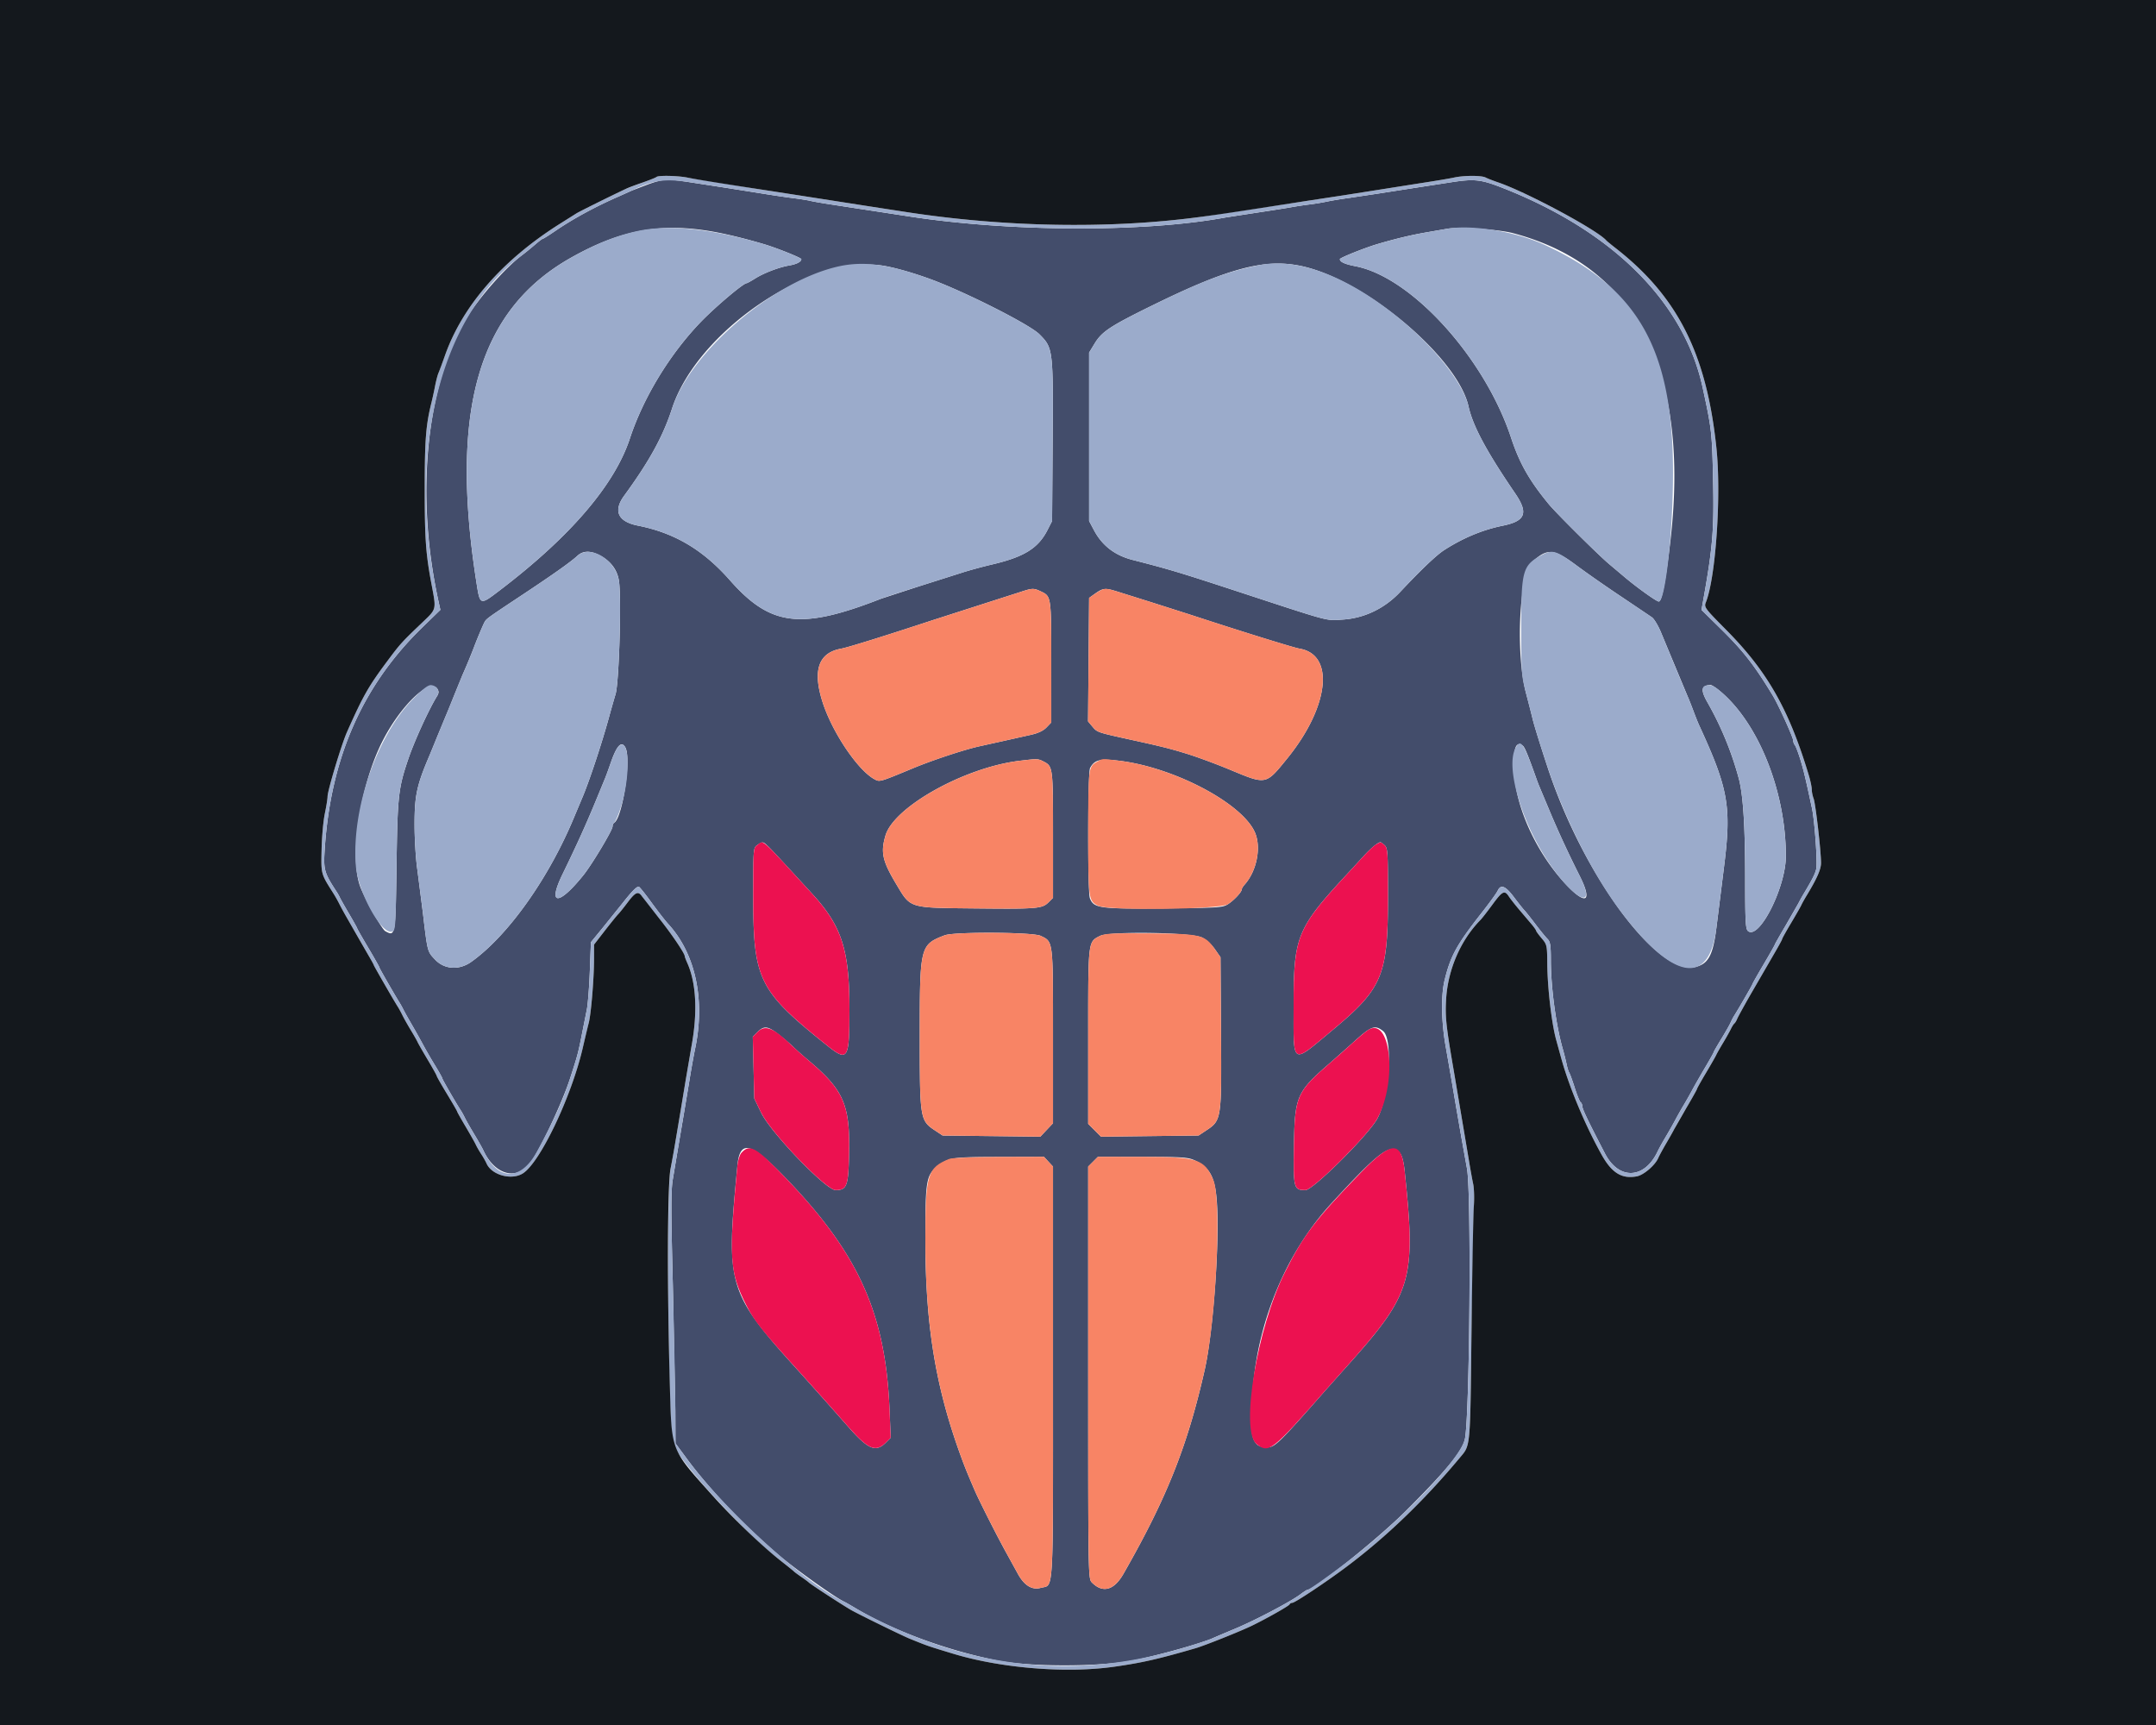 <svg xmlns="http://www.w3.org/2000/svg" width="400" height="320" fill-rule="evenodd" xmlns:v="https://vecta.io/nano"><path d="M120.343 34.163l-3.09 1.176-2.403 1.078c-4.272 1.855-8.528 4.163-11.758 6.375-1.205.825-2.279 1.5-2.385 1.5s-.772.502-1.478 1.116a53.6 53.6 0 0 1-2.429 1.974c-3.027 2.27-7.941 7.845-10.194 11.564-7.577 12.513-9.594 32.967-5.208 52.814l.303 1.373-3.356 3.262c-11.189 10.876-17.089 24.404-18.126 41.561-.206 3.422-.016 4.05 2.279 7.538.186.283.444.746.572 1.03s.9 1.648 1.715 3.032 1.481 2.581 1.481 2.657.927 1.701 2.06 3.609 2.06 3.549 2.06 3.647c0 .149 2.73 4.908 3.801 6.625.177.284.473.824.659 1.202s.878 1.614 1.538 2.747 1.597 2.803 2.081 3.711a93.85 93.85 0 0 0 2.237 3.868c.747 1.22 1.358 2.312 1.358 2.426 0 .184 2.556 4.608 3.444 5.961.186.283.526.901.755 1.373s1.014 1.848 1.743 3.057 1.474 2.522 1.655 2.918c1.959 4.28 5.712 5.608 8.276 2.93 1.61-1.683 6.182-11.166 7.852-16.287 1.414-4.335 1.502-4.676 2.367-9.099l.72-3.605c.193-.944.443-4.145.556-7.113l.205-5.397 2.093-2.554 3.809-4.732c1.681-2.136 2.532-3.004 2.966-3.026.119-.006 1.173 1.305 2.341 2.913s2.584 3.423 3.145 4.034c5.036 5.482 6.878 14.011 4.983 23.085-.276 1.322-.761 4.026-1.077 6.009l-1.031 6.18-1.02 6.009-1.007 6.008c-.362 2.103-.362 5.727-.002 19.743l.465 23.232.024 6.065 2.115 2.862c4.201 5.687 10.542 12.34 16.962 17.798 3.033 2.578 10.417 7.851 12.177 8.694.278.133 1.278.704 2.222 1.269 6.833 4.088 16.708 7.734 26.095 9.634 6.172 1.25 19.133 1.239 25.475-.021 4.536-.901 12.644-3.173 14.696-4.118.378-.174 2.232-.961 4.121-1.748 3.701-1.544 10.307-5.022 12.08-6.361.601-.454 1.172-.825 1.27-.825 1.264 0 13.128-9.492 18.238-14.593 7.521-7.506 10.415-11.013 10.988-13.315.908-3.646 1.245-45.933.401-50.276l-1.066-5.937-.921-5.321-.847-4.979-1.045-6.009c-.874-4.712-.98-9.755-.268-12.674 1.108-4.539 2.245-6.597 6.961-12.602 1.392-1.772 2.691-3.569 2.888-3.994.577-1.246 1.44-.904 3.023 1.202.816 1.086 1.682 2.176 1.924 2.423s1.166 1.405 2.052 2.575 1.893 2.403 2.237 2.74c.519.511.626 1.179.628 3.949.004 5.076.946 12.056 2.234 16.553.243.85.553 2.086.687 2.747s.353 1.356.483 1.545.594 1.466 1.031 2.837.929 2.578 1.096 2.681.307.449.311.768c.006.498 1.174 2.927 4.209 8.754 2.585 4.964 7.343 4.746 9.778-.448.222-.472.864-1.631 1.428-2.575a95.09 95.09 0 0 0 1.851-3.262c.454-.849 1.152-2.086 1.553-2.746s1.101-1.897 1.558-2.747 1.542-2.747 2.412-4.216 1.581-2.741 1.581-2.827.631-1.186 1.402-2.446 1.543-2.614 1.716-3.01.46-.952.639-1.235c.89-1.41 3.453-5.844 3.453-5.975 0-.082.927-1.72 2.06-3.639s2.06-3.552 2.06-3.629.89-1.648 1.978-3.491l2.417-4.21c.242-.472.626-1.171.855-1.552 1.758-2.935 2.249-3.903 2.448-4.826.25-1.16-.297-8.915-.792-11.224-1.219-5.693-1.581-7.203-2.198-9.179-.383-1.228-.826-2.379-.985-2.558s-.289-.536-.289-.792c0-.616-2.756-6.681-3.861-8.496-3.384-5.56-5.413-8.16-9.504-12.189l-3.662-3.605.247-1.373c1.841-10.246 2.106-13.436 1.899-22.833-.193-8.739-.26-9.328-1.925-16.995-3.439-15.839-16.59-28.992-37.036-37.044-4.107-1.617-5.299-1.749-9.677-1.07l-6.696 1.032-6.523 1.019-5.837.874c-1.322.179-3.099.475-3.949.656a43.63 43.63 0 0 1-3.262.536c-.944.113-2.489.347-3.433.52s-3.88.636-6.524 1.029l-5.665.874c-15.304 2.822-40.691 2.671-59.571-.354l-13.219-2.024c-1.794-.269-3.648-.588-4.12-.708s-1.94-.354-3.262-.521-3.948-.556-5.836-.866l-6.524-1.035-6.524-1.003c-4.527-.698-5.072-.676-7.897.316m12.383 8.891c2.476.459 5.729 1.268 9.012 2.239 2.344.694 6.932 2.533 6.932 2.779 0 .485-.862.938-2.232 1.174-1.923.331-4.727 1.402-6.343 2.422-.753.475-1.458.864-1.568.864-.615 0-5.917 4.488-8.57 7.254-5.743 5.989-10.602 13.986-13.097 21.559-2.841 8.623-11.051 18.207-24.119 28.154-3.75 2.855-3.676 2.883-4.382-1.658-4.953-31.897.456-50.384 17.564-60.025 9.314-5.249 16.906-6.598 26.803-4.762m147.942.189c22.966 6.042 32.976 25.77 29.192 57.53-.88 7.387-1.549 10.815-2.11 10.815-.443 0-4.395-2.848-6.634-4.781l-2.575-2.169c-1.875-1.559-9.804-9.422-11.168-11.076-3.638-4.411-5.457-7.61-7.027-12.36-4.905-14.842-18.463-29.789-28.851-31.807-1.999-.388-2.911-.803-2.911-1.323 0-.246 4.587-2.085 6.931-2.779 3.315-.981 6.265-1.689 9.034-2.168l3.949-.688c2.115-.38 9.53.111 12.17.806M163.605 49.25c2.029.288 5.583 1.283 8.927 2.498 6.357 2.309 18.474 8.428 20.298 10.25 2.544 2.541 2.576 2.802 2.463 19.763l-.1 14.891-.857 1.679c-1.722 3.372-4.332 4.99-10.302 6.389-1.794.42-4.343 1.117-5.665 1.55l-8.069 2.561-6.867 2.245c-14.85 5.798-20.485 5.108-28.006-3.429-4.993-5.665-10.26-8.79-17.108-10.148-3.67-.727-4.584-2.716-2.536-5.516 4.675-6.389 7.226-11.03 8.897-16.187 4.62-14.25 25.458-28.462 38.925-26.546m77.768.088c11.768 2.465 29.068 16.96 31.076 26.038.807 3.648 3.334 8.362 8.644 16.13 2.514 3.679 1.951 5.153-2.299 6.017-3.735.759-7.374 2.276-10.874 4.534-1.429.922-4.277 3.632-8.142 7.748-2.879 3.066-6.654 4.88-10.676 5.131-3.212.2-1.849.566-19.574-5.246-10.691-3.506-12.715-4.114-19.371-5.814-3.319-.848-5.664-2.646-7.185-5.507l-.912-1.717V81.03 65.408l1.049-1.717c1.332-2.178 2.884-3.201 10.625-7.005 14.165-6.959 20.921-8.756 27.639-7.348m-130.168 53.646c2.13 1.086 3.383 2.783 3.653 4.945.452 3.617-.019 18.751-.648 20.826-.315 1.039-.822 2.816-1.128 3.949-1.335 4.953-3.844 12.519-5.122 15.451l-1.369 3.259c-4.719 11.446-12.344 22.192-19.18 27.033-2.235 1.584-4.984 1.399-6.709-.451-1.429-1.532-1.369-1.3-2.253-8.726l-1.046-8.132c-.271-1.924-.493-5.595-.493-8.159 0-5.366.417-7.314 2.727-12.721.162-.378.859-2.078 1.549-3.777l1.563-3.777c.169-.378.861-2.077 1.538-3.777l1.543-3.777a108.54 108.54 0 0 0 2.067-4.978c.636-1.692 1.69-4.2 2.013-4.79.325-.595.551-.757 6.914-4.975 5.823-3.859 9.071-6.16 10.283-7.284 1.058-.981 2.361-1.025 4.098-.139m181.3 1.922c1.917 1.423 5.682 4.047 8.366 5.831l5.626 3.792c.41.302 1.17 1.579 1.689 2.838l4.955 11.903c.174.378.634 1.537 1.022 2.575s.848 2.198 1.022 2.576c5.523 11.972 6.085 15.184 4.651 26.558l-1.409 11.257c-.631 5.088-1.561 6.711-4.122 7.191-7.011 1.316-20.624-17.215-27.135-36.938-1.374-4.162-2.618-8.189-2.864-9.27-.151-.661-.679-2.725-1.174-4.587-1.999-7.516-1.27-22.219 1.212-24.47 2.765-2.507 3.923-2.402 8.161.744m-99.326 4.838c1.847.877 1.86.971 1.862 13.053l.002 11.221-.885.922c-.58.606-1.558 1.074-2.843 1.361l-4.877 1.092-4.635 1.027c-2.799.609-8.686 2.549-12.363 4.074-6.317 2.62-6.21 2.589-7.192 2.064-3.072-1.644-7.795-8.631-9.609-14.216-1.935-5.953-.808-9.258 3.413-10.008 1.208-.215 7.958-2.317 16.995-5.292l8.584-2.758 7.554-2.424c2.381-.79 2.562-.795 3.994-.116m14.404.087l6.151 1.932 7.039 2.245c9.145 3.003 19.221 6.137 20.308 6.317 6.617 1.098 5.532 10.793-2.283 20.403-3.997 4.916-3.823 4.883-10.643 2.044-2.455-1.022-6.009-2.337-7.897-2.922-3.046-.943-4.722-1.366-9.958-2.513-6.736-1.476-6.716-1.469-7.582-2.498l-.856-1.017.099-11.454.099-11.454.847-.607c1.795-1.288 2.046-1.313 4.676-.476M81.164 127.81c.278.444.262.782-.062 1.301-1.496 2.396-4.186 8.266-5.343 11.662-1.852 5.435-2.012 6.884-2.191 19.798-.182 13.091-.204 13.216-2.099 12.156-.604-.338-3.593-5.622-4.575-8.086-2.136-5.365-.158-18.73 3.997-27.003 3.384-6.736 8.902-12.015 10.273-9.828m238.872 1.203c6.695 6.274 11.309 18.465 11.29 29.826-.01 5.795-4.965 15.582-7.024 13.873-.448-.371-.525-1.809-.525-9.75-.001-9.661-.367-15.447-1.173-18.514a60.18 60.18 0 0 0-5.777-14.077c-1.369-2.378-1.239-3.226.507-3.305.327-.015 1.543.861 2.702 1.947m-203.997 9.677c1.114 2.08-.526 12.987-2.097 13.959-.162.1-.294.402-.294.672 0 .673-3.809 7.034-5.397 9.014-4.618 5.756-6.731 5.689-3.903-.123 2.716-5.581 4.497-9.52 6.356-14.057l1.556-3.777c.16-.378.64-1.691 1.066-2.919 1.116-3.212 1.996-4.11 2.713-2.769m166.458-.376c.369.234.953 1.649 2.643 6.407.134.378.377.996.539 1.373l1.729 4.121c1.669 3.995 3.534 8.031 5.691 12.317 2.279 4.528 1.292 5.473-2.107 2.017-5.559-5.65-9.694-14.315-10.031-21.02-.236-4.703.17-6.082 1.536-5.215m-88.842 2.977c1.681.869 1.71 1.097 1.71 13.552v11.712l-.82.82c-1.192 1.192-2.074 1.266-13.607 1.146-12.505-.13-11.939.046-14.706-4.584-2.527-4.228-2.875-5.831-1.948-8.954 1.582-5.327 14.727-12.641 24.901-13.854 3.34-.398 3.389-.397 4.47.162m14.079-.157c10.225 1.269 22.793 7.935 25.103 13.315 1.2 2.793.312 7.185-1.961 9.698-.269.298-.495.685-.502.859-.019.496-1.43 2.003-2.563 2.738-.956.62-1.813.675-11.928.772-11.916.113-12.972-.033-13.68-1.896-.442-1.164-.408-23.314.037-24.147.824-1.539 1.858-1.791 5.494-1.339m-65.209 15.88c.711.683 2.241 2.332 8.147 8.776 5.517 6.022 6.925 10.382 6.925 21.451 0 9.335-.286 9.796-4.15 6.706-12.731-10.183-13.705-12.159-13.705-27.794 0-8.767.009-8.866.764-9.395.983-.689 1.043-.682 2.019.256m114.358-.223c.577.523.628 1.282.628 9.461 0 14.745-.975 17.088-10.361 24.897-7.649 6.364-7.15 6.677-7.15-4.48 0-13.181.53-14.44 10.644-25.3l2.219-2.42c1.471-1.613 2.737-2.671 3.247-2.714.08-.006.427.244.773.556m-63.812 16.811c2.349 1.12 2.294.673 2.294 18.615v16.146l-1.176 1.247-1.177 1.247-9.064-.106-9.064-.107-1.348-.893c-2.859-1.894-2.892-2.1-2.892-17.785 0-16.431.07-16.714 4.618-18.463 1.758-.677 16.352-.596 17.809.099m29.927.304c.752.377 1.833 1.356 2.403 2.175l1.037 1.488.097 14.088c.11 16.071.096 16.165-2.774 18.065l-1.391.922-9.053.106-9.052.107-1.188-1.188-1.189-1.188v-16.205c0-17.913-.045-17.525 2.198-18.663 1.756-.891 17.026-.655 18.912.293m-78.652 17.883c.887.677 2.117 1.72 2.732 2.318s1.882 1.726 2.815 2.508c6.624 5.553 7.822 8.269 7.641 17.308-.123 6.098-.399 6.85-2.514 6.85-1.768 0-12.007-10.646-13.797-14.345l-1.283-2.651-.138-5.728-.138-5.727.882-.882c1.178-1.178 1.885-1.113 3.8.349m112.26-.519c1.87 1.471 1.186 12.023-1.051 16.207-1.613 3.016-11.939 13.296-13.355 13.296-2.18 0-2.261-.311-2.138-8.204.144-9.251.485-10.026 6.815-15.487l4.093-3.634c3.418-3.13 4.094-3.391 5.636-2.178m-110.74 27.357c13.487 14.04 18.441 25.109 19.172 42.839l.217 5.242-.895.895c-1.863 1.863-3.236 1.313-6.813-2.728l-4.242-4.798-4.292-4.802c-14.191-15.65-14.389-16.285-12.2-39.099.468-4.869 2.567-4.301 9.053 2.451m113.857-4.743c.393.435.699 1.592.884 3.347 2.137 20.302 1.412 22.716-10.956 36.495l-3.674 4.12c-8.694 9.907-9.456 10.652-10.9 10.652-2.904 0-3.376-1.949-2.647-10.922 1.053-12.939 6.328-25.359 14.598-34.362 8.952-9.747 10.973-11.233 12.695-9.33m-65.2 1.617l.842.908v38.195c0 42.536.188 39.263-2.294 39.962-1.571.443-3.041-.453-4.199-2.56l-2.262-4.109c-1.77-3.214-4.992-9.589-5.812-11.504-1.463-3.411-1.855-4.389-2.689-6.693-4.595-12.698-6.44-24.172-6.428-39.981.009-10.988.149-11.76 2.455-13.519 1.938-1.478 2.542-1.563 11.202-1.586l8.343-.022.842.909m27.108-.26c3.109 1.435 4.013 3.448 4.221 9.403.284 8.154-.901 23.078-2.337 29.433-3.213 14.213-7.047 23.84-15.091 37.895-1.744 3.046-3.822 3.617-5.835 1.604-.697-.697-.701-.909-.701-38.937v-38.236l.906-.906.905-.905 8.279.008c7.315.006 8.44.081 9.653.641" fill="#434d6b"/><path d="M121.792 32.829c-.116.116-1.262.576-2.546 1.022l-3.023 1.134c-2.724 1.276-8.706 4.24-9.262 4.589l-3.091 1.945c-10.635 6.698-18.042 15.182-21.306 24.404l-1.211 3.262c-.165.377-.448 1.459-.63 2.403a72.29 72.29 0 0 1-.672 3.09c-1.043 4.193-1.253 6.895-1.253 16.137 0 9.199.201 11.962 1.284 17.683.877 4.638.923 4.445-1.643 6.895-3.93 3.751-4.177 4.023-6.602 7.277-3.492 4.684-4.474 6.413-7.458 13.124-1.017 2.288-3.606 10.881-3.607 11.971 0 .403-.229 1.829-.508 3.168s-.55 4.353-.6 6.695c-.099 4.567-.137 4.425 2.151 8.037.359.567.882 1.494 1.162 2.06s.958 1.803 1.507 2.747l1.954 3.416 1.937 3.362c.54.916.981 1.722.981 1.793 0 .128 3.821 6.755 4.461 7.738.185.283.563.979.84 1.545s.973 1.803 1.546 2.747 1.143 1.948 1.268 2.232.977 1.772 1.893 3.309 1.666 2.884 1.666 2.992.85 1.6 1.888 3.312 1.889 3.182 1.889 3.264.712 1.352 1.583 2.821 1.722 2.98 1.893 3.358.615 1.15.987 1.716.823 1.36 1.001 1.762c.952 2.147 4.603 3.155 6.709 1.853 3.193-1.973 9.048-14.234 11.154-23.357l1.094-4.57c.432-1.664.974-8.157.981-11.766l.006-2.774 1.974-2.545c1.086-1.4 2.206-2.783 2.489-3.074s1.056-1.252 1.717-2.135c1.484-1.983 2.001-2.215 2.702-1.213.3.43 1.717 2.248 3.149 4.042 2.343 2.938 4.793 6.555 4.793 7.078 0 .11.217.687.483 1.283 1.663 3.724 1.93 9.191.756 15.502l-1.059 6.18-.994 6.009-.896 5.322a171.21 171.21 0 0 1-.921 5.107c-.79 3.988-.441 47.549.407 50.858.48 1.871 5.017 7.441 11.327 13.906 3.716 3.807 5.783 5.702 8.798 8.064 1.201.941 2.262 1.798 2.356 1.904s.713.565 1.374 1.019 1.278.91 1.373 1.014c.283.31 5.547 3.749 7.725 5.046 1.171.698 9.539 4.802 10.987 5.389 3.46 1.402 3.217 1.318 8.069 2.792 8.879 2.697 21.001 3.679 29.871 2.419 5.19-.737 8.168-1.413 15.108-3.431 1.703-.495 8.354-3.154 10.489-4.193 2.739-1.333 6.853-3.661 6.964-3.941.063-.158.29-.288.504-.288.477 0 6.298-3.87 10.025-6.667 7.436-5.577 14.366-12.241 21.012-20.203 2.054-2.461 1.952-1.37 2.211-23.602l.43-23.118c.106-1.478.051-3.332-.123-4.12s-.553-2.899-.844-4.693l-2.755-16.309c-1.434-8.3-1.616-10.004-1.416-13.31.33-5.474 2.704-10.934 6.378-14.67.283-.288 1.279-1.565 2.212-2.838 1.853-2.527 2.249-2.723 3.047-1.505.292.445 1.172 1.565 1.955 2.489l2.256 2.659c.457.538.837 1.079.844 1.201s.472.757 1.031 1.411c.974 1.141 1.017 1.329 1.04 4.635.032 4.523.814 11.213 1.667 14.262l.899 3.262c1.455 5.327 4.467 12.532 7.523 17.996 1.898 3.393 3.746 4.525 6.532 4.002 1.268-.237 3.394-2.06 3.972-3.403.175-.408.86-1.668 1.523-2.801s1.314-2.292 1.447-2.575 1.137-2.034 2.232-3.891 1.992-3.457 1.992-3.557.749-1.439 1.666-2.976 1.767-3.027 1.892-3.31.694-1.287 1.265-2.232 1.222-2.103 1.447-2.575.522-.94.658-1.039.371-.486.522-.859 1.25-2.376 2.442-4.454l4.332-7.48c.863-1.47 1.57-2.762 1.57-2.87s.749-1.456 1.666-2.993 1.767-3.026 1.891-3.309.554-1.056.955-1.717c1.947-3.206 2.698-4.906 2.697-6.102-.001-2.201-1.01-10.969-1.371-11.92-.19-.499-.345-1.265-.345-1.703s-.249-1.626-.554-2.639c-3.669-12.195-7.681-19.254-15.324-26.964-4.021-4.057-4.131-4.207-3.759-5.151 1.829-4.639 2.862-19.816 1.946-28.587-1.823-17.467-7.202-28.126-18.717-37.097-.842-.656-1.609-1.284-1.703-1.396-1.615-1.911-14.703-8.941-20.086-10.788-.944-.324-1.985-.73-2.313-.902-.773-.406-4.023-.402-5.861.007-.792.176-3.603.648-6.247 1.049l-7.725 1.219-6.524 1.026-6.867 1.043-20.257 3.038c-16.692 2.186-35.932 1.826-54.249-1.014l-6.695-1.032-12.876-2.008-6.867-1.064-13.846-2.237c-1.836-.377-5.492-.458-5.821-.129m6.448 1.018l6.524 1.003 6.524 1.035c1.888.31 4.515.699 5.836.866s2.79.401 3.262.521 2.326.439 4.12.708l13.219 2.024c18.88 3.025 44.267 3.176 59.571.354.472-.087 3.022-.48 5.665-.874l6.524-1.029c.944-.173 2.489-.407 3.433-.52a43.63 43.63 0 0 0 3.262-.536c.85-.181 2.627-.477 3.949-.656l5.837-.874 6.523-1.019 6.696-1.032c4.378-.679 5.57-.547 9.677 1.07 20.446 8.052 33.597 21.205 37.036 37.044 1.665 7.667 1.732 8.256 1.925 16.995.207 9.397-.058 12.587-1.899 22.833l-.247 1.373 3.662 3.605c4.091 4.029 6.12 6.629 9.504 12.189 1.105 1.815 3.861 7.88 3.861 8.496 0 .256.13.612.289.792s.602 1.33.985 2.558c.617 1.976.979 3.486 2.198 9.179.495 2.309 1.042 10.064.792 11.224-.199.923-.69 1.891-2.448 4.826-.229.381-.613 1.08-.855 1.552s-1.33 2.366-2.417 4.21-1.978 3.414-1.978 3.491-.927 1.71-2.06 3.629-2.06 3.557-2.06 3.639c0 .131-2.563 4.565-3.453 5.975-.179.283-.467.839-.639 1.235s-.945 1.75-1.716 3.01-1.402 2.361-1.402 2.446-.712 1.358-1.581 2.827-1.955 3.366-2.412 4.216-1.158 2.086-1.558 2.747-1.099 1.897-1.553 2.746a95.09 95.09 0 0 1-1.851 3.262c-.564.944-1.206 2.103-1.428 2.575-2.435 5.194-7.193 5.412-9.778.448-3.035-5.827-4.203-8.256-4.209-8.754-.004-.319-.144-.665-.311-.768s-.66-1.309-1.096-2.681-.9-2.648-1.031-2.837-.348-.884-.483-1.545-.444-1.897-.687-2.747c-1.288-4.497-2.23-11.477-2.234-16.553-.002-2.77-.109-3.438-.628-3.949-.344-.337-1.351-1.571-2.237-2.74s-1.81-2.329-2.052-2.575-1.108-1.337-1.924-2.423c-1.583-2.106-2.446-2.448-3.023-1.202-.197.425-1.496 2.222-2.888 3.994-4.716 6.005-5.853 8.063-6.961 12.602-.712 2.919-.606 7.962.268 12.674l1.045 6.009.847 4.979.921 5.321 1.066 5.937c.844 4.343.507 46.63-.401 50.276-.938 3.768-12.036 15.294-21.987 22.835-3.863 2.927-6.925 5.073-7.239 5.073-.098 0-.669.371-1.27.825-1.773 1.339-8.379 4.817-12.08 6.361l-4.121 1.748c-.769.354-3.844 1.347-6.695 2.161-18.604 5.311-36.557 3.634-54.706-5.111-1.731-.835-3.921-1.98-4.865-2.545s-1.944-1.136-2.222-1.269c-7.338-3.517-22.04-16.882-29.139-26.492l-2.115-2.862-.024-6.065c-.012-3.336-.222-13.79-.465-23.232-.36-14.016-.36-17.64.002-19.743l1.007-6.008 1.02-6.009 1.031-6.18c.316-1.983.801-4.687 1.077-6.009 1.895-9.074.053-17.603-4.983-23.085-.561-.611-1.977-2.426-3.145-4.034s-2.222-2.919-2.341-2.913c-.434.022-1.285.89-2.966 3.026l-3.809 4.732-2.093 2.554-.205 5.397c-.113 2.968-.363 6.169-.556 7.113l-.72 3.605c-.865 4.423-.953 4.764-2.367 9.099-1.358 4.165-2.893 7.567-6.09 13.499-3.071 5.697-7.393 5.636-10.038-.142-.181-.396-.926-1.709-1.655-2.918s-1.513-2.585-1.743-3.057-.569-1.09-.755-1.373c-.888-1.353-3.444-5.777-3.444-5.961 0-.114-.611-1.206-1.358-2.426a93.85 93.85 0 0 1-2.237-3.868c-.484-.908-1.421-2.578-2.081-3.711s-1.352-2.369-1.538-2.747-.482-.918-.659-1.202c-1.071-1.717-3.801-6.476-3.801-6.625 0-.098-.927-1.739-2.06-3.647s-2.06-3.532-2.06-3.609-.667-1.272-1.481-2.657-1.587-2.749-1.715-3.032-.386-.747-.572-1.03c-2.295-3.488-2.485-4.116-2.279-7.538 1.037-17.157 6.937-30.685 18.126-41.561l3.356-3.262-.303-1.373c-6.091-27.562-.057-52.786 15.402-64.378a53.6 53.6 0 0 0 2.429-1.974c.706-.614 1.371-1.116 1.478-1.116s1.18-.675 2.385-1.5c3.23-2.212 7.486-4.52 11.758-6.375l2.403-1.078c4.059-1.962 6.121-2.242 10.987-1.492m-10.128 9.041c-3.976.891-7.692 2.394-12.189 4.928-17.108 9.641-22.517 28.128-17.564 60.025.706 4.541.632 4.513 4.382 1.658 13.068-9.947 21.278-19.531 24.119-28.154 2.495-7.573 7.354-15.57 13.097-21.559 2.653-2.766 7.955-7.254 8.57-7.254.11 0 .815-.389 1.568-.864 1.616-1.02 4.42-2.091 6.343-2.422 1.37-.236 2.232-.689 2.232-1.174 0-.246-4.588-2.085-6.932-2.779-9.751-2.885-17.819-3.707-23.626-2.405m150.386-.451l-3.949.688c-2.769.479-5.719 1.187-9.034 2.168-2.344.694-6.931 2.533-6.931 2.779 0 .52.912.935 2.911 1.323 10.388 2.018 23.946 16.965 28.851 31.807 1.57 4.75 3.389 7.949 7.027 12.36 1.364 1.654 9.293 9.517 11.168 11.076l2.575 2.169c2.239 1.933 6.191 4.781 6.634 4.781 1.215 0 2.641-12.88 2.643-23.863.005-22.901-6.43-34.307-23.888-42.335-5.297-2.436-13.445-3.772-18.007-2.953m-112.962 6.99c-12.099 2.716-27.437 15.824-30.856 26.369-1.671 5.157-4.222 9.798-8.897 16.187-2.048 2.8-1.134 4.789 2.536 5.516 6.848 1.358 12.115 4.483 17.108 10.148 7.521 8.537 13.156 9.227 28.006 3.429.661-.258 3.752-1.268 6.867-2.245l8.069-2.561c1.322-.433 3.871-1.13 5.665-1.55 5.97-1.399 8.58-3.017 10.302-6.389l.857-1.679.1-14.891c.113-16.961.081-17.222-2.463-19.763-1.824-1.822-13.941-7.941-20.298-10.25-7.496-2.724-12.287-3.378-16.996-2.321m78.112-.252c-6.011 1.192-10.498 2.885-19.914 7.511-7.741 3.804-9.293 4.827-10.625 7.005l-1.049 1.717V81.03v15.622l.912 1.717c1.521 2.861 3.866 4.659 7.185 5.507 6.656 1.7 8.68 2.308 19.371 5.814 17.725 5.812 16.362 5.446 19.574 5.246 4.022-.251 7.797-2.065 10.676-5.131 3.865-4.116 6.713-6.826 8.142-7.748 3.5-2.258 7.139-3.775 10.874-4.534 4.25-.864 4.813-2.338 2.299-6.017-5.31-7.768-7.837-12.482-8.644-16.13-.903-4.084-5.972-10.614-12.363-15.926-9.705-8.066-19.122-11.726-26.438-10.275m-126.541 53.948c-1.212 1.124-4.46 3.425-10.283 7.284-6.363 4.218-6.589 4.38-6.914 4.975-.323.59-1.377 3.098-2.013 4.79a108.54 108.54 0 0 1-2.067 4.978c-.172.378-.866 2.077-1.543 3.777l-1.538 3.777c-.169.378-.872 2.077-1.563 3.777l-1.549 3.777c-2.31 5.407-2.727 7.355-2.727 12.721 0 2.564.222 6.235.493 8.159l1.046 8.132c.884 7.426.824 7.194 2.253 8.726 1.725 1.85 4.474 2.035 6.709.451 6.836-4.841 14.461-15.587 19.18-27.033l1.369-3.259c1.278-2.932 3.787-10.498 5.122-15.451l1.128-3.949c.629-2.075 1.1-17.209.648-20.826-.501-4.012-5.359-7.024-7.751-4.806m179.073-.235c-3.691 1.946-3.948 2.824-3.948 13.456 0 8.517.039 9.049.9 12.288l1.174 4.587c.426 1.869 2.927 9.644 4.031 12.532 3.57 9.335 8.034 17.701 12.699 23.795 9.458 12.356 16.066 13.377 17.391 2.69l1.409-11.257c1.434-11.374.872-14.586-4.651-26.558-.174-.378-.634-1.537-1.022-2.576s-.848-2.197-1.022-2.575c-.285-.619-2.447-5.812-4.955-11.903-.519-1.259-1.279-2.536-1.689-2.838s-2.942-2.008-5.626-3.792-6.449-4.408-8.366-5.831c-3.704-2.749-4.472-2.994-6.325-2.018M76.774 129.502c-6.854 6.86-11.62 20.692-10.747 31.19.399 4.804 4.707 12.649 6.665 12.137.694-.182.711-.42.876-12.258.179-12.914.339-14.363 2.191-19.798 1.157-3.396 3.847-9.266 5.343-11.662.547-.875.031-1.849-1.064-2.012-.552-.082-1.417.555-3.264 2.403m239.535-2.236c-.681.275-.505 1.328.518 3.105a60.18 60.18 0 0 1 5.777 14.077c.806 3.067 1.172 8.853 1.173 18.514 0 7.941.077 9.379.525 9.75 2.059 1.709 7.014-8.078 7.024-13.873.019-11.361-4.595-23.552-11.29-29.826-1.971-1.847-2.668-2.174-3.727-1.747m-201.694 11.361c-.283.33-.863 1.605-1.289 2.832s-.906 2.541-1.066 2.919l-1.556 3.777c-1.859 4.537-3.64 8.476-6.356 14.057-2.828 5.812-.715 5.879 3.903.123 1.588-1.98 5.397-8.341 5.397-9.014 0-.27.132-.572.294-.672s.611-1.075.999-2.166c2.174-6.111 1.942-14.512-.326-11.856m166.55.154c-1.857 3.47 1.046 13.577 6.045 21.045 4.875 7.284 9.191 9.267 5.889 2.706-2.157-4.286-4.022-8.322-5.691-12.317l-1.729-4.121c-.162-.377-.405-.995-.539-1.373-2.498-7.034-2.994-7.774-3.975-5.94" fill="#9babcb"/><path d="M189.185 109.86l-7.554 2.424-8.584 2.758c-9.037 2.975-15.787 5.077-16.995 5.292-4.221.75-5.348 4.055-3.413 10.008 1.814 5.585 6.537 12.572 9.609 14.216.982.525.875.556 7.192-2.064 3.677-1.525 9.564-3.465 12.363-4.074l4.635-1.027 4.877-1.092c1.285-.287 2.263-.755 2.843-1.361l.885-.922-.002-11.221c-.002-12.082-.015-12.176-1.862-13.053-1.432-.679-1.613-.674-3.994.116m15.095-.394c-.289.129-.907.507-1.373.841l-.847.607-.099 11.454-.099 11.454.856 1.017c.866 1.029.846 1.022 7.582 2.498 5.236 1.147 6.912 1.57 9.958 2.513 1.888.585 5.442 1.9 7.897 2.922 6.82 2.839 6.646 2.872 10.643-2.044 7.815-9.61 8.9-19.305 2.283-20.403-1.087-.18-11.163-3.314-20.308-6.317l-7.039-2.245-6.151-1.932c-2.175-.692-2.486-.727-3.303-.365m-15.095 31.663c-10.174 1.213-23.319 8.527-24.901 13.854-.927 3.123-.579 4.726 1.948 8.954 2.767 4.63 2.201 4.454 14.706 4.584 11.533.12 12.415.046 13.607-1.146l.82-.82v-11.712c0-12.455-.029-12.683-1.71-13.552-1.081-.559-1.13-.56-4.47-.162m14.343.179c-1.6.868-1.64 1.189-1.64 13.154 0 12.346.051 12.711 1.864 13.572 1.968.934 22.555.686 24.059-.29 1.133-.735 2.544-2.242 2.563-2.738.007-.174.233-.561.502-.859 2.273-2.513 3.161-6.905 1.961-9.698-2.31-5.38-14.878-12.046-25.103-13.315-3.47-.431-3.06-.448-4.206.174m-28.266 32.195c-4.548 1.749-4.618 2.032-4.618 18.463 0 15.685.033 15.891 2.892 17.785l1.348.893 9.064.107 9.064.106 1.177-1.247 1.176-1.247v-16.146c0-17.942.055-17.495-2.294-18.615-1.457-.695-16.051-.776-17.809-.099m28.824.11c-2.243 1.138-2.198.75-2.198 18.663v16.205l1.189 1.188 1.188 1.188 9.052-.107 9.053-.106 1.391-.922c2.87-1.9 2.884-1.994 2.774-18.065l-.097-14.088-1.037-1.488c-1.865-2.679-2.571-2.851-12.01-2.935-6.916-.061-8.412.014-9.305.467m-27.938 41.361c-4.09 1.633-4.457 2.844-4.467 14.745-.012 15.809 1.833 27.283 6.428 39.981.834 2.304 1.226 3.282 2.689 6.693.82 1.915 4.042 8.29 5.812 11.504l2.262 4.109c1.158 2.107 2.628 3.003 4.199 2.56 2.482-.699 2.294 2.574 2.294-39.962v-38.195l-.842-.908-.842-.909-8.343.022c-4.622.012-8.721.173-9.19.36m26.646.523l-.906.906v38.236c0 38.028.004 38.24.701 38.937 2.013 2.013 4.091 1.442 5.835-1.604 8.044-14.055 11.878-23.682 15.091-37.895 2.151-9.517 3.15-31.582 1.593-35.188-1.681-3.892-2.868-4.28-13.13-4.289l-8.279-.008-.905.905" fill="#f88465"/><path d="M0 171.674v171.674h200 200V171.674 0H200 0v171.674M127.613 32.958c1.592.327 6.184 1.068 13.846 2.237l6.867 1.064 12.876 2.008 6.695 1.032c18.317 2.84 37.557 3.2 54.249 1.014 4.153-.544 6.395-.88 20.257-3.038l6.867-1.043 6.524-1.026 7.725-1.219c2.644-.401 5.455-.873 6.247-1.049 1.838-.409 5.088-.413 5.861-.007.328.172 1.369.578 2.313.902 5.383 1.847 18.471 8.877 20.086 10.788.094.112.861.74 1.703 1.396 11.515 8.971 16.894 19.63 18.717 37.097.916 8.771-.117 23.948-1.946 28.587-.372.944-.262 1.094 3.759 5.151 7.643 7.71 11.655 14.769 15.324 26.964.305 1.013.554 2.201.554 2.639s.155 1.204.345 1.703c.361.951 1.37 9.719 1.371 11.92.001 1.196-.75 2.896-2.697 6.102-.401.661-.831 1.434-.955 1.717s-.975 1.773-1.891 3.309-1.666 2.884-1.666 2.993-.707 1.4-1.57 2.87l-4.332 7.48c-1.192 2.078-2.29 4.082-2.442 4.454s-.385.759-.522.859-.432.567-.658 1.039-.877 1.631-1.447 2.575-1.14 1.949-1.265 2.232-.976 1.773-1.892 3.31-1.666 2.876-1.666 2.976-.896 1.701-1.992 3.557l-2.232 3.891c-.133.283-.784 1.442-1.447 2.575s-1.348 2.393-1.523 2.801c-.578 1.343-2.704 3.166-3.972 3.403-2.786.523-4.634-.609-6.532-4.002-3.056-5.464-6.068-12.669-7.523-17.996l-.899-3.262c-.853-3.049-1.635-9.739-1.667-14.262-.023-3.306-.066-3.494-1.04-4.635-.559-.654-1.023-1.288-1.031-1.411s-.387-.663-.844-1.201l-2.256-2.659c-.783-.924-1.663-2.044-1.955-2.489-.798-1.218-1.194-1.022-3.047 1.505-.933 1.273-1.929 2.55-2.212 2.838-3.674 3.736-6.048 9.196-6.378 14.67-.2 3.306-.018 5.01 1.416 13.31l2.755 16.309c.291 1.794.671 3.906.844 4.693s.229 2.642.123 4.12-.299 11.882-.43 23.118c-.259 22.232-.157 21.141-2.211 23.602-6.646 7.962-13.576 14.626-21.012 20.203-3.727 2.797-9.548 6.667-10.025 6.667-.214 0-.441.13-.504.288-.111.28-4.225 2.608-6.964 3.941-2.135 1.039-8.786 3.698-10.489 4.193-6.94 2.018-9.918 2.694-15.108 3.431-8.87 1.26-20.992.278-29.871-2.419-4.852-1.474-4.609-1.39-8.069-2.792-1.448-.587-9.816-4.691-10.987-5.389-2.178-1.297-7.442-4.736-7.725-5.046-.095-.104-.713-.56-1.373-1.014s-1.279-.912-1.374-1.019-1.155-.963-2.356-1.904c-3.527-2.763-8.936-7.935-12.796-12.232-7.728-8.607-7.516-8.07-7.853-19.866-.527-18.365-.471-37.764.117-40.73a171.21 171.21 0 0 0 .921-5.107l.896-5.322.994-6.009 1.059-6.18c1.174-6.311.907-11.778-.756-15.502-.266-.596-.483-1.173-.483-1.283 0-.523-2.45-4.14-4.793-7.078l-3.149-4.042c-.701-1.002-1.218-.77-2.702 1.213-.661.883-1.434 1.844-1.717 2.135s-1.403 1.674-2.489 3.074l-1.974 2.545-.006 2.774c-.007 3.609-.549 10.102-.981 11.766-.187.719-.679 2.776-1.094 4.57-2.106 9.123-7.961 21.384-11.154 23.357-2.106 1.302-5.757.294-6.709-1.853-.178-.402-.629-1.195-1.001-1.762s-.816-1.339-.987-1.716-1.023-1.889-1.893-3.358-1.583-2.738-1.583-2.821-.85-1.551-1.889-3.264-1.888-3.203-1.888-3.312-.75-1.455-1.666-2.992-1.768-3.026-1.893-3.309-.695-1.288-1.268-2.232-1.268-2.18-1.546-2.747-.655-1.262-.84-1.545c-.64-.983-4.461-7.61-4.461-7.738 0-.071-.441-.877-.981-1.793l-1.937-3.362-1.954-3.416c-.549-.944-1.227-2.18-1.507-2.747s-.803-1.493-1.162-2.06c-2.288-3.612-2.25-3.47-2.151-8.037.05-2.342.32-5.355.6-6.695s.508-2.765.508-3.168c.001-1.09 2.59-9.683 3.607-11.971 2.984-6.711 3.966-8.44 7.458-13.124 2.425-3.254 2.672-3.526 6.602-7.277 2.566-2.45 2.52-2.257 1.643-6.895-1.083-5.721-1.284-8.484-1.284-17.683 0-9.242.21-11.944 1.253-16.137a72.29 72.29 0 0 0 .672-3.09c.182-.944.465-2.026.63-2.403s.709-1.846 1.211-3.262c3.264-9.222 10.671-17.706 21.306-24.404l3.091-1.945c.556-.349 6.538-3.313 9.262-4.589.378-.177 1.738-.687 3.023-1.134s2.43-.906 2.546-1.022c.329-.329 3.985-.248 5.821.129" fill="#14181D"/><path d="M140.506 156.758c-.755.529-.764.628-.764 9.395 0 15.635.974 17.611 13.705 27.794 3.864 3.09 4.15 2.629 4.15-6.706 0-11.069-1.408-15.429-6.925-21.451-9.906-10.81-8.902-9.918-10.166-9.032m114.76-.093c-.385.229-1.466 1.257-2.403 2.284l-2.219 2.42C240.53 172.229 240 173.488 240 186.669c0 11.157-.499 10.844 7.15 4.48 9.386-7.809 10.361-10.152 10.361-24.897 0-8.179-.051-8.938-.628-9.461-.737-.666-.715-.664-1.617-.126m-114.72 34.775l-.882.882.138 5.727.138 5.728 1.283 2.651c1.79 3.699 12.029 14.345 13.797 14.345 2.115 0 2.391-.752 2.514-6.85.181-9.039-1.017-11.755-7.641-17.308-.933-.782-2.199-1.911-2.815-2.508-3.574-3.47-5.105-4.094-6.532-2.667m113.178-.309c-.466.315-1.706 1.358-2.754 2.317s-2.89 2.595-4.093 3.634c-6.33 5.461-6.671 6.236-6.815 15.487-.123 7.893-.042 8.204 2.138 8.204 1.416 0 11.742-10.28 13.355-13.296 3.784-7.078 2.425-19.217-1.831-16.346m-116.171 22.727c-.318.352-.651 1.395-.74 2.318-1.646 17.159-1.485 19.753 1.609 25.884 1.522 3.018 2.878 4.709 10.591 13.215l4.292 4.802 4.242 4.798c3.577 4.041 4.95 4.591 6.813 2.728l.895-.895-.217-5.242c-.731-17.73-5.685-28.799-19.172-42.839-5.628-5.859-6.746-6.5-8.313-4.769m114.981 3.605c-8.461 8.71-10.677 11.618-14.168 18.589-5.142 10.266-8.298 29.346-5.262 31.805 2.282 1.848 2.863 1.395 12.873-10.011l3.674-4.12c12.368-13.779 13.093-16.193 10.956-36.495-.599-5.683-2.377-5.632-8.073.232" fill="#ec1150"/></svg>